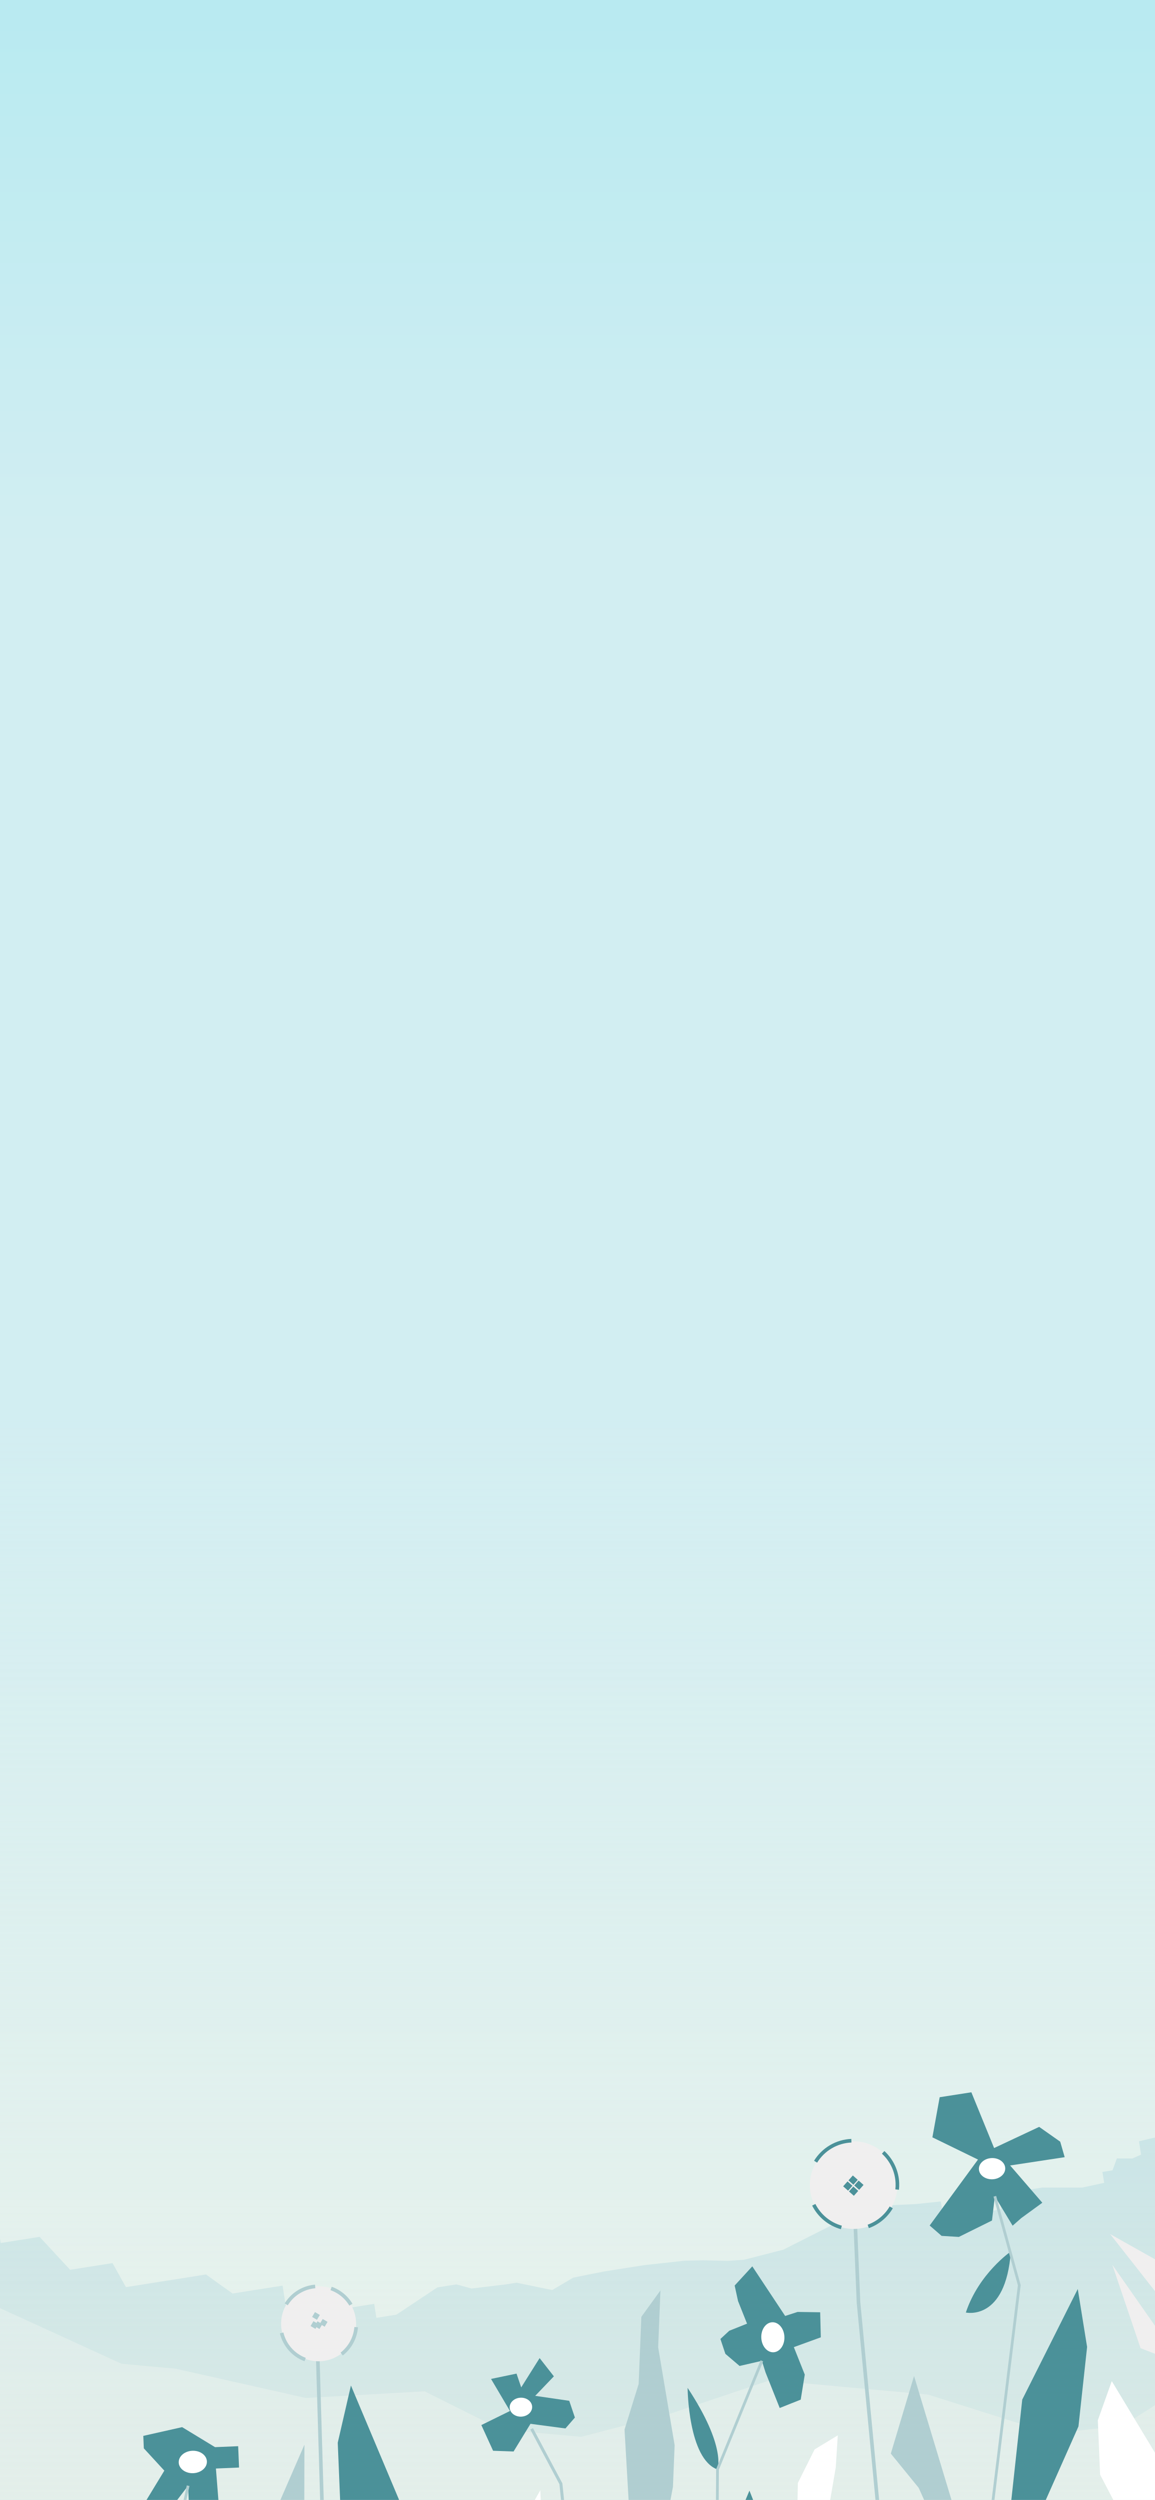 <svg width="428" height="926" viewBox="0 0 428 926" fill="none" xmlns="http://www.w3.org/2000/svg">
<rect x="0" y="0" width="428" height="926" fill="#333333" stroke="none"/>
<g clip-path="url(#clip0_175_2638)">
<rect width="428" height="926" fill="#D2EEF2"/>
<rect x="-21" y="-8" width="459" height="211" fill="url(#paint0_linear_175_2638)"/>
<path d="M-11.886 820.908L-1.55 819.278L0.271 830.821L14.674 828.549L25.982 840.752L41.687 838.274L46.669 847.168L59.758 845.103L76.336 842.487L86.177 849.539L95.113 848.129L104.71 846.615L105.834 853.742L110.22 853.051L110.961 857.744L117.593 856.698L126.178 855.343L138.664 853.373L139.478 858.536L146.893 857.366L162.095 847.269L169.129 846.159L174.725 847.684L187.511 846.147L191.416 845.531L204.642 848.255L212.4 843.662L223.559 841.421L238.777 839.021L253.676 837.384L260.55 837.238L269.623 837.436L275.657 837.051L290.264 833.305L322.118 817.213L339.584 816.384L348.63 815.437L349.674 822.055L361.69 820.16L370.971 818.233L370.12 812.834L386.205 810.296L401 810.296L409.159 808.552L408.52 804.501L412.26 803.911L413.867 799.506L419.619 799.523L422.843 798.09L422.063 793.142L428.193 791.713L454.124 976.943L238.787 1010.92L23.451 1044.89L-11.886 820.908Z" fill="#ADDBE7"/>
<path d="M45.031 875.558L-8.389 851.108L-8.389 942.915L433.973 942.914L433.973 887.115L416.104 898.468L389.67 901.471L343.967 886.979L312.803 884.144L285.348 881.646L248.342 894.053L215.367 902.62L185.687 899.92L157.368 885.777L113.291 888.227L65.065 877.381L45.031 875.558Z" fill="#C4E6EF"/>
<g clip-path="url(#clip1_175_2638)">
<path opacity="0.78" d="M433 1078V522L-15 522V1078H433Z" fill="url(#paint1_linear_175_2638)"/>
</g>
<g clip-path="url(#clip2_175_2638)">
<path d="M368.378 795.653L359.951 775L348.207 776.828L345.512 791.685L362.408 799.923L344.5 824.348L348.916 828.185L355.319 828.575L367.597 822.498L368.645 813.516L375.243 824.413L378.438 821.602L386.243 815.915L374.318 802.106L394.532 799.035L392.877 793.297L385.079 787.812L368.378 795.653Z" fill="#4B9199"/>
<path d="M283.686 878.776L288.933 891.942L296.716 888.842L298.219 879.571L294.165 869.397L304.16 865.762L303.928 856.49L295.56 856.36L290.949 857.849L278.772 839.473L272.238 846.583L273.489 852.328L276.828 860.703L270.244 863.327L266.956 866.376L268.798 871.882L274.06 876.37L282.32 874.469L283.686 878.776Z" fill="#4B9199"/>
<path d="M286.62 871.302C288.985 871.204 290.798 868.635 290.671 865.565C290.543 862.494 288.523 860.085 286.158 860.183C283.793 860.282 281.979 862.85 282.107 865.921C282.235 868.991 284.255 871.4 286.62 871.302Z" fill="white"/>
<path d="M367.786 807.226C370.478 807.114 372.587 805.265 372.497 803.096C372.407 800.926 370.152 799.259 367.46 799.37C364.768 799.482 362.659 801.331 362.749 803.501C362.839 805.67 365.095 807.338 367.786 807.226Z" fill="white"/>
<path d="M69.711 920.725L70.181 931.933L81.412 932.128L80.01 914.358L88.581 913.997L88.256 906.092L79.684 906.446L67.493 899.031L53.104 902.269L53.292 906.879L60.895 915.146L47.301 937.497L57.187 937.092L69.711 920.725Z" fill="#4B9199"/>
<path d="M71.619 916.089C74.502 915.969 76.762 914.013 76.667 911.72C76.572 909.428 74.157 907.666 71.274 907.786C68.391 907.906 66.13 909.862 66.226 912.154C66.321 914.447 68.736 916.209 71.619 916.089Z" fill="white"/>
<path d="M149.872 975.124L147.834 925.855L130.042 883.611L125.156 904.798L126.385 934.382L138.678 967.905L139.335 983.709L148.376 983.333L149.872 975.124Z" fill="#4B9199"/>
<path d="M430.587 944.073L429.199 910.536L411.985 881.992L406.817 896.488L407.656 916.627L419.493 939.303L419.941 950.063L428.99 949.688L430.587 944.073Z" fill="white"/>
<path d="M373.473 937.858L378.806 888.835L399.381 847.87L402.836 869.339L399.634 898.771L385.13 931.405L383.424 947.129L374.419 946.147L373.473 937.858Z" fill="#4B9199"/>
<path d="M292.358 959.732L277.716 922.546L273.604 932.352L280.968 949.001L283.642 970.709L293.174 966.322L292.358 959.732Z" fill="#4B9199"/>
<path d="M294.996 958.937L295.653 919.72L301.868 907.277L310.447 902.081L309.702 913.954L306.233 934.158L299.194 965.202L294.996 958.937Z" fill="white"/>
<path d="M239.717 972.739L249.372 921.108L249.994 905.716L243.887 869.44L244.74 848.397L237.665 858.16L236.66 883.061L231.428 899.928L234.109 946.277L232.931 975.399L239.717 972.739Z" fill="#B0CED1"/>
<path d="M181.367 988.875L184.894 949.55L200.222 922.408L201.039 942.187L199.543 959.797L185.378 986.968L181.367 988.875Z" fill="white"/>
<path d="M438.001 875.792L422.644 869.772L412.187 838.895" fill="#F0EFEF"/>
<path d="M444 869.014L439.794 843.483L411.385 827.528" fill="#F0EFEF"/>
<path d="M359.445 948.697L338.711 880.091L330.104 908.837L340.431 921.512L352.182 947.708L359.445 948.697Z" fill="#B0CED1"/>
<path d="M316.633 816.76L318.129 852.82L327.582 952.123" stroke="#B0CED1" stroke-width="1.34" stroke-miterlimit="10"/>
<path d="M316.323 825.613C325.283 825.613 332.547 818.349 332.547 809.39C332.547 800.43 325.283 793.167 316.323 793.167C307.362 793.167 300.098 800.43 300.098 809.39C300.098 818.349 307.362 825.613 316.323 825.613Z" fill="#F0EFEF"/>
<path d="M301.55 816.667C302.579 818.699 304.019 820.496 305.78 821.941C307.54 823.387 309.582 824.45 311.776 825.064" stroke="#4B9199" stroke-width="1.34" stroke-miterlimit="10"/>
<path d="M315.491 792.936C312.813 793.047 310.203 793.814 307.891 795.17C305.579 796.526 303.635 798.428 302.23 800.711" stroke="#4B9199" stroke-width="1.34" stroke-miterlimit="10"/>
<path d="M332.46 811.037C332.544 810.233 332.571 809.424 332.539 808.617C332.453 806.468 331.943 804.357 331.037 802.406C330.132 800.455 328.849 798.703 327.264 797.25" stroke="#4B9199" stroke-width="1.34" stroke-miterlimit="10"/>
<path d="M321.743 824.688C325.317 823.395 328.329 820.899 330.263 817.628" stroke="#4B9199" stroke-width="1.34" stroke-miterlimit="10"/>
<path d="M314.591 811.724L316.411 813.342L318.03 811.523L316.21 809.904L314.591 811.724Z" fill="#4B9199"/>
<path d="M312.445 809.83L314.265 811.448L315.884 809.629L314.064 808.01L312.445 809.83Z" fill="#4B9199"/>
<path d="M314.413 807.628L316.232 809.247L317.851 807.428L316.032 805.809L314.413 807.628Z" fill="#4B9199"/>
<path d="M316.559 809.515L318.378 811.134L319.997 809.315L318.178 807.696L316.559 809.515Z" fill="#4B9199"/>
<path d="M95.62 969.921L99.277 936.644L112.813 905.528L112.741 934.57L110.182 955.873L104.141 969.943L95.62 969.921Z" fill="#B0CED1"/>
<path d="M117.785 874.404L120.451 965.224" stroke="#B0CED1" stroke-width="1.34" stroke-miterlimit="10"/>
<path d="M118.059 874.636C125.735 874.636 131.957 868.414 131.957 860.739C131.957 853.065 125.735 846.843 118.059 846.843C110.384 846.843 104.162 853.065 104.162 860.739C104.162 868.414 110.384 874.636 118.059 874.636Z" fill="#F0EFEF"/>
<path d="M126.609 871.962C128.149 870.764 129.422 869.259 130.348 867.542C131.274 865.825 131.831 863.934 131.986 861.99" stroke="#B0CED1" stroke-width="1.34" stroke-miterlimit="10"/>
<path d="M104.364 864.129C104.896 866.363 105.969 868.432 107.489 870.153C109.009 871.874 110.929 873.195 113.08 874" stroke="#B0CED1" stroke-width="1.34" stroke-miterlimit="10"/>
<path d="M116.788 846.916C116.096 846.974 115.41 847.085 114.735 847.248C112.946 847.676 111.259 848.452 109.771 849.534C108.282 850.615 107.022 851.98 106.063 853.549" stroke="#B0CED1" stroke-width="1.34" stroke-miterlimit="10"/>
<path d="M130.034 853.672C128.357 850.88 125.762 848.757 122.692 847.667" stroke="#B0CED1" stroke-width="1.34" stroke-miterlimit="10"/>
<path d="M120.312 861.834L121.375 860.036L119.577 858.974L118.514 860.772L120.312 861.834Z" fill="#B0CED1"/>
<path d="M118.382 862.679L119.447 860.883L117.651 859.818L116.586 861.614L118.382 862.679Z" fill="#B0CED1"/>
<path d="M116.887 862.643L117.95 860.845L116.152 859.783L115.089 861.581L116.887 862.643Z" fill="#B0CED1"/>
<path d="M117.451 859.275L118.517 857.479L116.72 856.414L115.655 858.21L117.451 859.275Z" fill="#B0CED1"/>
<path d="M265.879 914.712C265.879 914.712 269.254 906.33 254.8 884.485C254.8 884.463 254.966 910.81 265.879 914.712Z" fill="#4B9199"/>
<path d="M357.906 856.577C357.906 856.577 372.714 859.974 374.571 833.974C374.571 833.974 362.704 842.132 357.906 856.577Z" fill="#4B9199"/>
<path d="M282.32 874.469L265.878 914.691L265.546 976.374" stroke="#B0CED1" stroke-width="1.02" stroke-miterlimit="10"/>
<path d="M368.645 813.516L377.708 846.475L364.193 957.001" stroke="#B0CED1" stroke-width="1.02" stroke-miterlimit="10"/>
<path d="M69.711 920.725L64.154 946.248L71.663 1002.34" stroke="#B0CED1" stroke-width="1.02" stroke-miterlimit="10"/>
<path d="M198.322 887.441L205.245 880.214L199.962 873.458L193.14 884.312L191.405 879.203L181.96 881.175L188.977 893.048L178.368 898.265L182.719 907.782L190.307 908.057L196.58 897.796L209.531 899.516L213.036 895.483L210.94 889.276L198.322 887.441Z" fill="#4B9199"/>
<path d="M197.006 899.653L207.847 919.995L214.553 985.335" stroke="#B0CED1" stroke-width="1.11" stroke-miterlimit="10"/>
<path d="M193.177 895.146C195.474 895.051 197.271 893.402 197.19 891.464C197.11 889.526 195.182 888.033 192.885 888.128C190.588 888.224 188.791 889.872 188.872 891.81C188.952 893.748 190.88 895.242 193.177 895.146Z" fill="white"/>
</g>
</g>
<defs>
<linearGradient id="paint0_linear_175_2638" x1="208.5" y1="-8" x2="208.5" y2="203" gradientUnits="userSpaceOnUse">
<stop stop-color="#B7EAF1"/>
<stop offset="1" stop-color="#D2EEF2"/>
</linearGradient>
<linearGradient id="paint1_linear_175_2638" x1="208.996" y1="522" x2="208.996" y2="1078.06" gradientUnits="userSpaceOnUse">
<stop stop-color="#FCF5E6" stop-opacity="0"/>
<stop offset="1" stop-color="#FCF5E6"/>
</linearGradient>
<clipPath id="clip0_175_2638">
<rect width="428" height="926" fill="white"/>
</clipPath>
<clipPath id="clip1_175_2638">
<rect width="448" height="556" fill="white" transform="translate(-15 522)"/>
</clipPath>
<clipPath id="clip2_175_2638">
<rect width="398" height="229" fill="white" transform="translate(46 775)"/>
</clipPath>
</defs>
</svg>
